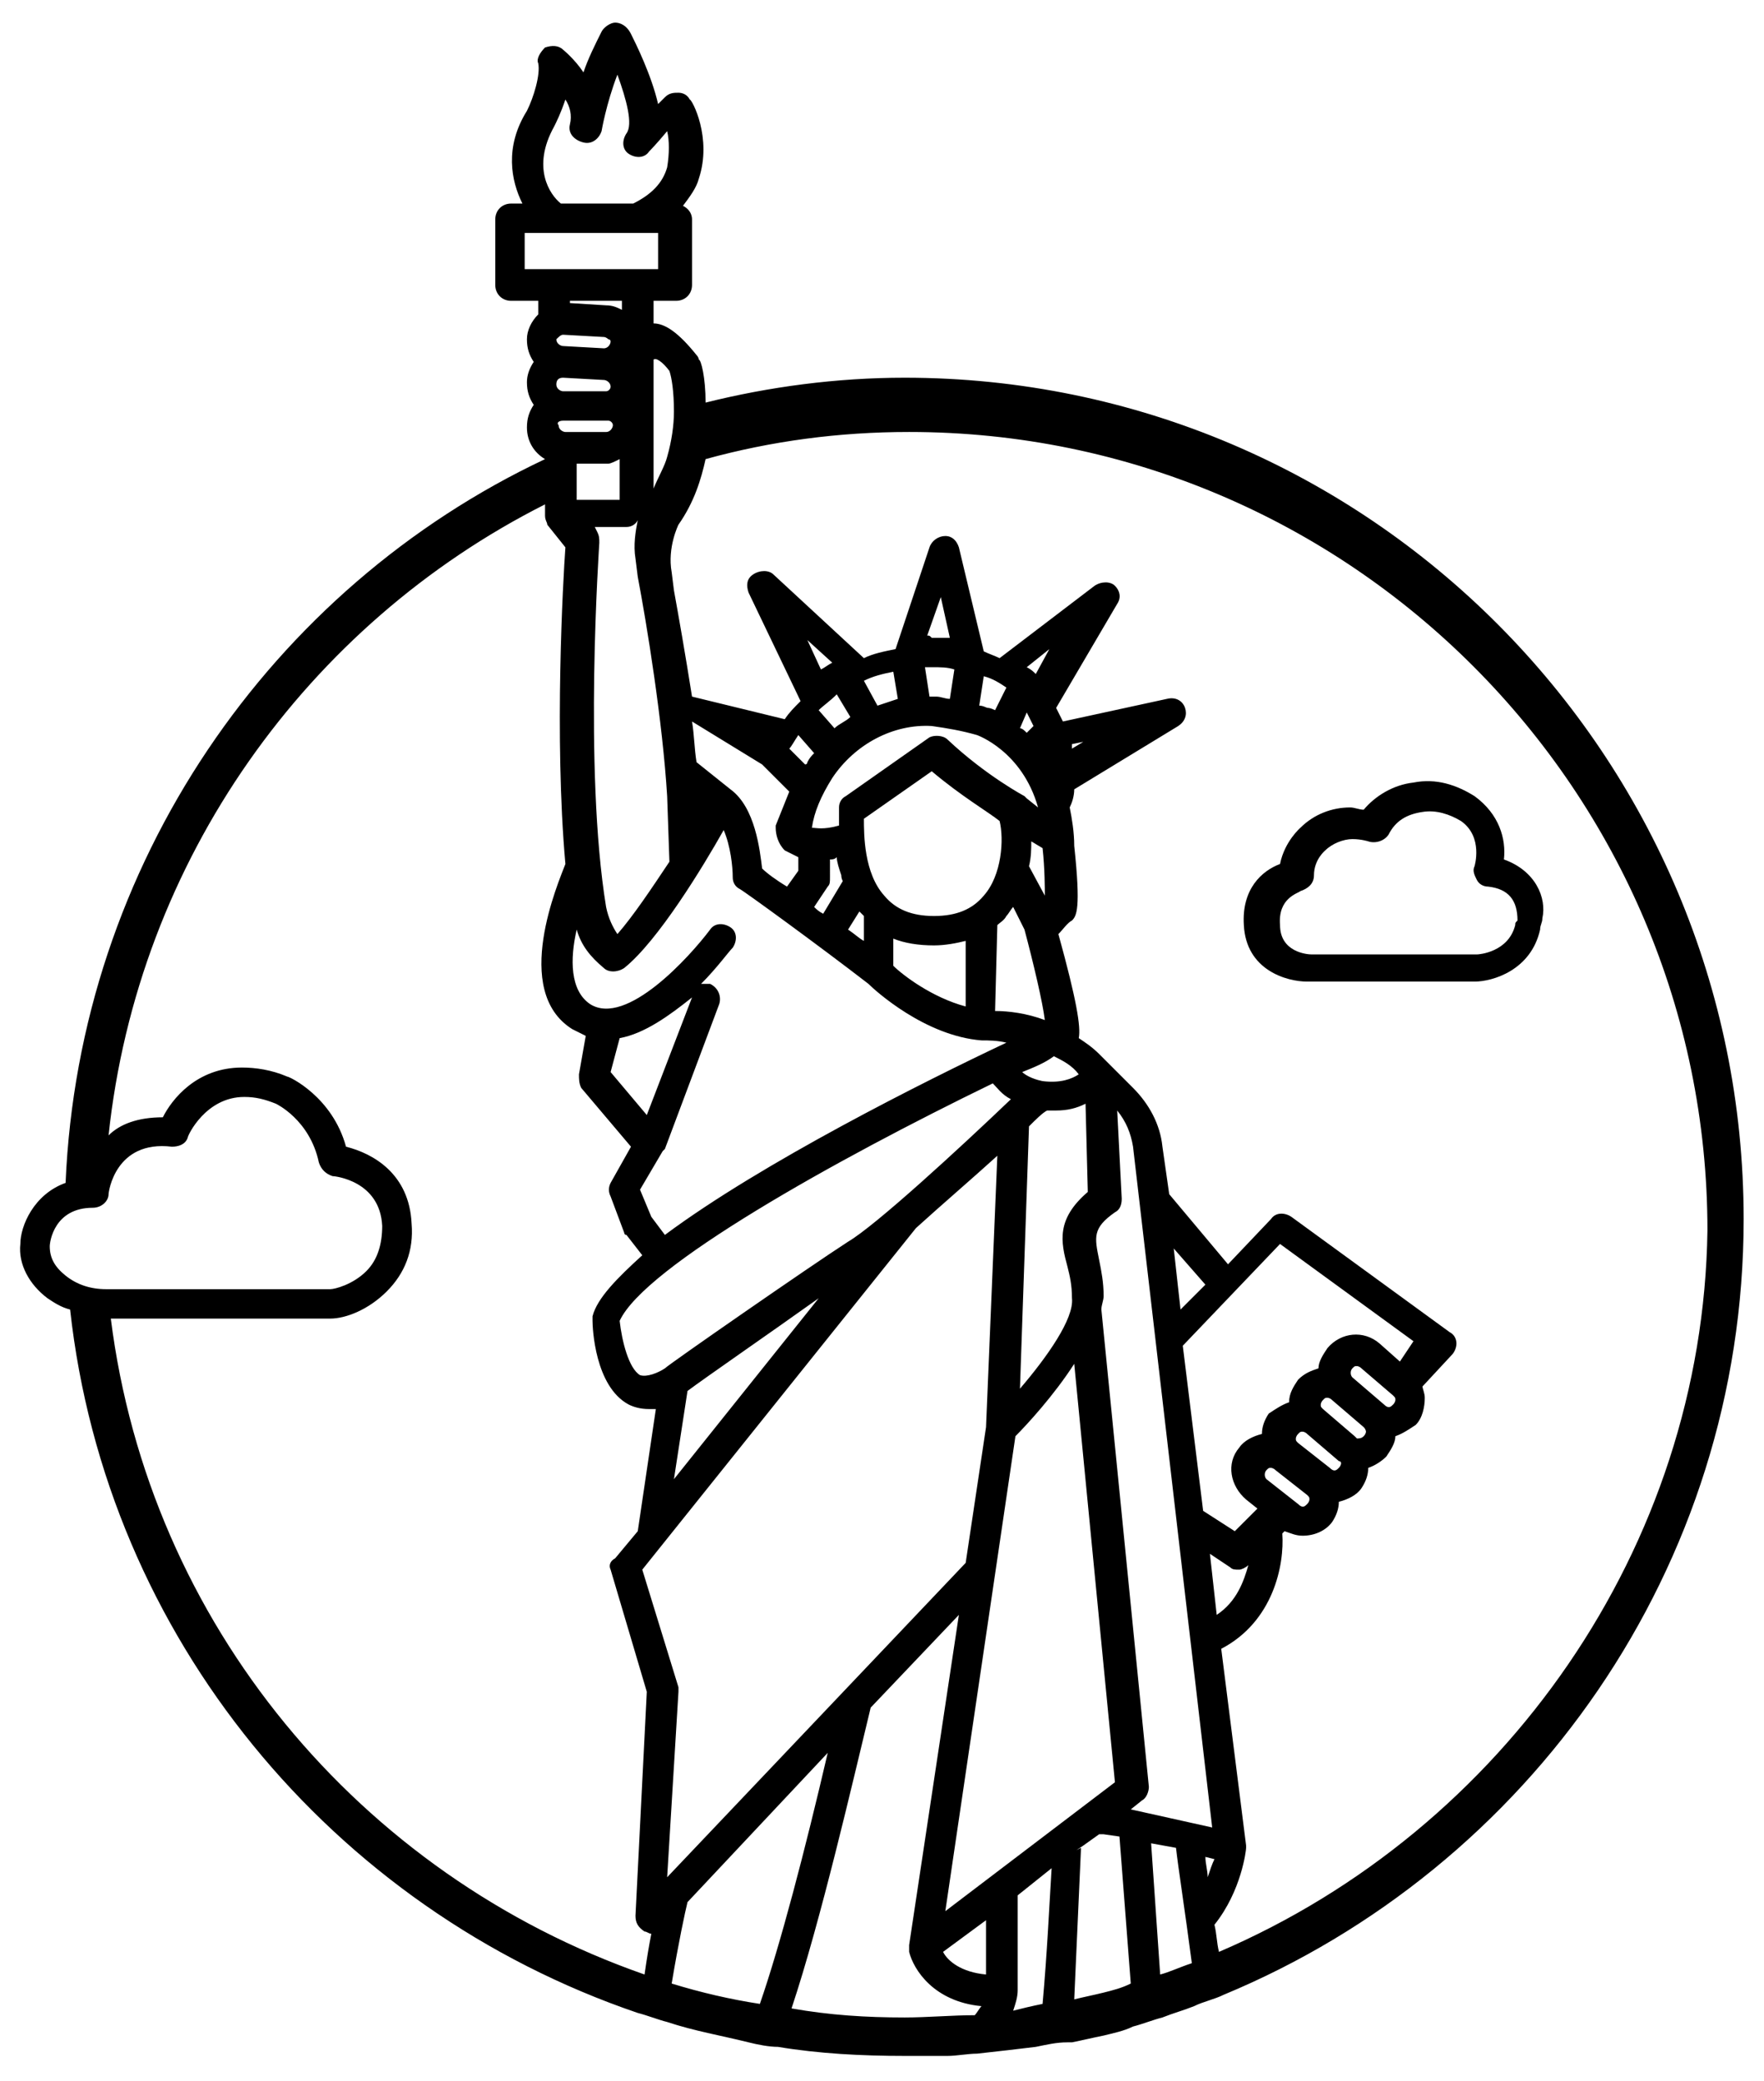 <svg fill="#000000" version="1.1" viewBox="11 04 78 92">
  <g>
    <path
      d="M51,20.7c-3,0-6,0.4-8.8,1.1c0-1.1-0.2-1.9-0.3-1.9c0-0.1-0.1-0.2-0.1-0.2c-0.8-1-1.4-1.4-1.9-1.4v-0.7v-0.3h1   c0.4,0,0.7-0.3,0.7-0.7v-2.9c0-0.3-0.2-0.5-0.4-0.6c0.3-0.4,0.6-0.8,0.7-1.2c0.6-1.8-0.3-3.5-0.4-3.5c-0.1-0.2-0.3-0.3-0.5-0.3   s-0.4,0-0.6,0.2c-0.1,0.1-0.2,0.2-0.3,0.3c-0.3-1.3-1-2.7-1.2-3.1C38.7,5.1,38.4,5,38.2,5s-0.5,0.2-0.6,0.4C37.3,6,37,6.6,36.8,7.2   c-0.4-0.6-0.9-1-0.9-1C35.7,6,35.4,6,35.1,6.1c-0.2,0.2-0.4,0.5-0.3,0.7c0.1,0.5-0.2,1.5-0.5,2.1c-1,1.6-0.7,3.1-0.2,4.1h-0.5   c-0.4,0-0.7,0.3-0.7,0.7v2.9c0,0.4,0.3,0.7,0.7,0.7h1.2v0.6c-0.3,0.3-0.5,0.7-0.5,1.1s0.1,0.7,0.3,1c-0.2,0.3-0.3,0.6-0.3,0.9   c0,0.4,0.1,0.7,0.3,1c-0.2,0.3-0.3,0.6-0.3,1c0,0.6,0.3,1.1,0.8,1.4C23,30,14.5,42.2,13.9,56.3c-1.4,0.5-2,1.9-2,2.7   c-0.1,0.9,0.4,1.8,1.2,2.4c0.3,0.2,0.6,0.4,1,0.5C15.7,76.4,25.7,88.4,39.2,93c0.4,0.1,0.9,0.3,1.3,0.4c1.2,0.4,2.4,0.6,3.6,0.9   c0.4,0.1,0.9,0.2,1.3,0.2c1.8,0.3,3.7,0.4,5.6,0.4c0.3,0,0.6,0,0.8,0c0.4,0,0.7,0,1.1,0c0.4,0,0.9-0.1,1.3-0.1l0,0   c0.9-0.1,1.8-0.2,2.6-0.3c0.5-0.1,0.9-0.2,1.4-0.2c0.1,0,0.1,0,0.2,0c0.5-0.1,0.9-0.2,1.4-0.3c0.4-0.1,0.9-0.2,1.3-0.4   c0.4-0.1,0.9-0.3,1.3-0.4c0.5-0.2,0.9-0.3,1.4-0.5c0.4-0.2,0.9-0.3,1.3-0.5c13.5-5.6,23-18.9,23-34.3C88.1,37.4,71.5,20.7,51,20.7z    M40.6,20.4c0.1,0.3,0.2,0.9,0.2,1.8c0,0.6-0.1,1.3-0.3,2c-0.1,0.4-0.4,0.9-0.6,1.4v-1.1v-2.1v-2.5l0,0C40,19.8,40.3,20,40.6,20.4z    M46.7,32.3l1.1,1c-0.2,0.1-0.3,0.2-0.5,0.3L46.7,32.3z M50.5,33.7l0.2,1.2c-0.3,0.1-0.6,0.2-0.9,0.3l-0.6-1.1   C49.6,33.9,50,33.8,50.5,33.7z M55.5,34.4l-0.5,1c-0.2-0.1-0.3-0.1-0.3-0.1c-0.1,0-0.2-0.1-0.4-0.1l0.2-1.3   C54.9,34,55.2,34.2,55.5,34.4z M58.4,37.1c0-0.1,0-0.1,0-0.2l0.5-0.1L58.4,37.1z M70.3,68.7c0,0,0,0.1-0.1,0.2s-0.2,0.2-0.4,0   l-1.4-1.1c-0.1-0.1-0.1-0.1-0.1-0.2c0,0,0-0.1,0.1-0.2s0.1-0.1,0.2-0.1c0,0,0.1,0,0.2,0.1l0.7,0.6l0.7,0.6   C70.2,68.6,70.3,68.6,70.3,68.7C70.2,68.7,70.3,68.7,70.3,68.7z M64.4,87c0-0.3-0.1-0.6-0.1-0.9l0.4,0.1   C64.6,86.4,64.5,86.7,64.4,87z M64.5,72.7l0.9,0.6c0.1,0.1,0.2,0.1,0.4,0.1c0.1,0,0.3-0.1,0.4-0.2c-0.2,0.7-0.5,1.6-1.4,2.2   L64.5,72.7z M67,69.4c-0.1-0.1-0.1-0.3,0-0.4s0.1-0.1,0.2-0.1c0,0,0.1,0,0.2,0.1l1.4,1.1c0.1,0.1,0.1,0.1,0.1,0.2   c0,0,0,0.1-0.1,0.2s-0.2,0.2-0.4,0L67,69.4z M71.4,67.3c0,0,0,0.1-0.1,0.2s-0.2,0.1-0.3,0.1l-0.1-0.1l-0.7-0.6l-0.7-0.6   c-0.1-0.1-0.1-0.1-0.1-0.2c0,0,0-0.1,0.1-0.2s0.1-0.1,0.2-0.1c0,0,0.1,0,0.2,0.1l1.4,1.2C71.4,67.2,71.4,67.3,71.4,67.3z    M70.8,64.9c-0.1-0.1-0.1-0.3,0-0.4s0.1-0.1,0.2-0.1c0,0,0.1,0,0.2,0.1l1.4,1.2c0.1,0.1,0.1,0.1,0.1,0.2c0,0,0,0.1-0.1,0.2   s-0.2,0.2-0.4,0L70.8,64.9z M72.9,64.2L72,63.4c-0.7-0.6-1.7-0.5-2.3,0.2c-0.2,0.3-0.4,0.6-0.4,0.9c-0.3,0.1-0.6,0.2-0.9,0.5   c-0.2,0.3-0.4,0.6-0.4,1c-0.3,0.1-0.6,0.3-0.9,0.5c-0.2,0.3-0.3,0.6-0.3,0.9c-0.4,0.1-0.8,0.3-1,0.6c-0.6,0.7-0.4,1.7,0.3,2.3   l0.5,0.4l-1,1l-1.4-0.9l-0.9-7.3l4.3-4.5l5.9,4.3L72.9,64.2z M63.2,61.9l-0.3-2.7l1.4,1.6L63.2,61.9z M64.6,84.8L61,84l0.5-0.4   c0.2-0.1,0.3-0.4,0.3-0.6l-2.1-21.1c0-0.2,0.1-0.4,0.1-0.6c0-0.6-0.1-1.1-0.2-1.6c-0.2-1-0.3-1.4,0.7-2.1c0.2-0.1,0.3-0.3,0.3-0.6   l-0.2-3.9c0.4,0.5,0.6,1,0.7,1.6L64.6,84.8z M54.6,91.3c-1.1-0.1-1.7-0.6-1.9-1l1.9-1.4V91.3z M52.8,88.5l3.1-21   c0.5-0.5,1.7-1.8,2.6-3.2l1.8,18.5L52.8,88.5z M40.5,87l0.5-8.2c0-0.1,0-0.2,0-0.2l-1.6-5.2l12.1-15.1c1.1-1,2.5-2.2,3.6-3.2   l-0.5,12l-0.9,6L40.5,87z M54.9,51.9c0.2,0.2,0.4,0.5,0.8,0.7c-2.3,2.2-6,5.6-7.2,6.3c-1.7,1.1-7.9,5.4-8.1,5.6   c-0.3,0.2-0.8,0.4-1.1,0.3c-0.5-0.3-0.8-1.5-0.9-2.4C39.5,60,47.9,55.3,54.9,51.9z M58.7,51.5c-0.3,0.2-0.8,0.4-1.6,0.3   c-0.5-0.1-0.8-0.3-0.9-0.4c0.5-0.2,1-0.4,1.4-0.7C58,50.9,58.4,51.1,58.7,51.5z M59.1,56.7c-1.4,1.2-1.2,2.2-0.9,3.3   c0.1,0.4,0.2,0.8,0.2,1.4c0.1,0.9-1.1,2.6-2.3,4l0.4-11.6c0.3-0.3,0.6-0.6,0.8-0.7c0.1,0,0.3,0,0.4,0c0.5,0,0.9-0.1,1.3-0.3   L59.1,56.7z M41.4,65.5c0.8-0.6,3.7-2.6,5.8-4.1l-6.4,8L41.4,65.5z M47.4,44.4C47.4,44.3,47.4,44.3,47.4,44.4   c-0.2-0.1-0.3-0.2-0.4-0.3l0.6-0.9c0.1-0.1,0.1-0.2,0.1-0.4V42c0.1,0,0.2,0,0.3-0.1c0,0.2,0.1,0.5,0.2,0.8c0,0.2,0.1,0.3,0.2,0.5   l0,0c0-0.1-0.1-0.2-0.1-0.3L47.4,44.4z M46.3,36.5l0.7,0.8c-0.1,0.1-0.2,0.2-0.3,0.4c0,0,0,0.1-0.1,0.1l-0.7-0.7   C46,37,46.1,36.8,46.3,36.5z M48,34.7l0.6,1c-0.2,0.2-0.5,0.3-0.7,0.5l-0.7-0.8C47.4,35.2,47.7,35,48,34.7z M47.8,38.4   c1-1.5,2.7-2.4,4.4-2.3c0.7,0.1,1.3,0.2,2,0.4c0,0,2,0.7,2.7,3.2l-0.5-0.4l0,0l-0.1-0.1c0,0-1.7-0.9-3.4-2.5   c-0.2-0.2-0.6-0.2-0.8-0.1l-3.7,2.6c-0.2,0.1-0.3,0.3-0.3,0.5c0,0,0,0.4,0,0.8c-0.7,0.2-1,0.1-1.2,0.1C47,39.9,47.3,39.2,47.8,38.4   z M54.5,43.6c-0.5,0.6-1.2,0.9-2.2,0.9s-1.7-0.3-2.2-0.9c-0.9-1-0.9-2.7-0.9-3.4l3-2.1c1.3,1.1,2.5,1.8,3,2.2   C55.4,41.1,55.3,42.7,54.5,43.6z M57.2,43.6C57.2,43.7,57.2,43.7,57.2,43.6l-0.7-1.3c0.1-0.4,0.1-0.8,0.1-1.1l0.5,0.3   C57.2,42.4,57.2,43.3,57.2,43.6z M56.4,36.4c-0.1-0.1-0.2-0.2-0.3-0.2l0.3-0.7c0.1,0.2,0.2,0.4,0.3,0.6L56.4,36.4z M49,44.3   c0.1,0.1,0.1,0.1,0.2,0.2l0,0v1.1c-0.2-0.1-0.4-0.3-0.7-0.5L49,44.3z M50.5,45.5c0.5,0.2,1.1,0.3,1.8,0.3c0.5,0,1-0.1,1.4-0.2v2.9   c-1.5-0.4-2.8-1.4-3.2-1.8V45.5z M55.1,44.9c0.1-0.1,0.3-0.2,0.4-0.4c0.1-0.1,0.2-0.3,0.3-0.4l0.5,1c0.4,1.5,0.8,3.2,0.9,4   c-0.8-0.3-1.6-0.4-2.2-0.4L55.1,44.9L55.1,44.9z M56.8,33.8c-0.1-0.1-0.2-0.2-0.4-0.3l1-0.8L56.8,33.8z M52.2,33.5   C52.2,33.5,52.3,33.5,52.2,33.5c0.4,0,0.7,0,1,0.1L53,34.9c-0.2,0-0.4-0.1-0.6-0.1c-0.1,0-0.2,0-0.3,0l-0.2-1.3   C51.9,33.5,52.1,33.5,52.2,33.5z M52,32.1l0.6-1.7l0.4,1.8c-0.2,0-0.5,0-0.7,0h-0.1C52.1,32.1,52.1,32.1,52,32.1z M44.7,37.8   l1.2,1.2c-0.2,0.5-0.4,1-0.6,1.5v0.1c0,0.3,0.1,0.7,0.4,1c0.2,0.1,0.4,0.2,0.6,0.3v0.6l-0.5,0.7c-0.5-0.3-0.9-0.6-1.1-0.8   c-0.1-0.8-0.3-2.7-1.4-3.5l0,0l0,0l0,0l0,0l-1.5-1.2c-0.1-0.6-0.1-1.2-0.2-1.8L44.7,37.8z M43,40.7c0.3,0.7,0.4,1.6,0.4,2.1   c0,0.2,0.1,0.4,0.3,0.5s3.5,2.5,5.7,4.2c0.3,0.3,2.5,2.3,5,2.5l0,0c0.3,0,0.7,0,1.1,0.1c-3.6,1.7-10.8,5.3-15.1,8.5l-0.6-0.8   l-0.5-1.2l1-1.7l0,0c0,0,0,0,0.1-0.1l2.4-6.4c0.1-0.3,0-0.7-0.4-0.9c-0.1,0-0.2,0-0.4,0c0.7-0.7,1.2-1.4,1.4-1.6   c0.2-0.3,0.2-0.7-0.1-0.9s-0.7-0.2-0.9,0.1c-0.9,1.2-3.7,4.3-5.3,3.3c-0.9-0.6-0.9-2-0.6-3.3c0.2,0.7,0.6,1.2,1.2,1.7   c0.2,0.2,0.6,0.2,0.9,0C40.1,45.6,42.1,42.3,43,40.7z M38.4,49.9c1.1-0.2,2.2-1,3.2-1.8l-2,5.2L38,51.4L38.4,49.9z M35.9,18.8   L35.9,18.8l1.8,0.1c0.1,0,0.2,0.1,0.2,0.1s0.1,0,0.1,0.1s-0.1,0.3-0.3,0.3l0,0l0,0l-1.8-0.1c-0.1,0-0.3-0.1-0.3-0.3   C35.7,18.9,35.8,18.8,35.9,18.8z M36.5,26.1v-0.5v-1.1h1.1c0.1,0,0.2,0,0.3,0l0,0c0.1,0,0.3-0.1,0.5-0.2v1.8H38h-0.2   C37.8,26.1,36.5,26.1,36.5,26.1z M35.9,20.7L35.9,20.7l1.8,0.1c0.1,0,0.3,0.1,0.3,0.3c0,0.1-0.1,0.2-0.2,0.2c0,0,0,0-0.1,0h-0.9   h-0.9c-0.1,0-0.3-0.1-0.3-0.3C35.6,20.8,35.7,20.7,35.9,20.7z M35.9,22.6h0.9h0.9c0,0,0,0,0.1,0c0,0,0,0,0.1,0s0.2,0.1,0.2,0.2l0,0   l0,0c0,0.1-0.1,0.3-0.3,0.3H36c-0.1,0-0.3-0.1-0.3-0.3C35.6,22.7,35.7,22.6,35.9,22.6z M40.6,42.1c-0.8,1.2-1.6,2.4-2.3,3.2   c-0.2-0.3-0.4-0.7-0.5-1.2c-1-6.1-0.3-16-0.3-16.1c0-0.2,0-0.3-0.1-0.5l-0.1-0.2h1.4c0.2,0,0.4-0.1,0.5-0.3   c-0.1,0.5-0.2,1.1-0.1,1.7l0.1,0.8c0.4,2.1,1.1,6.4,1.3,9.7L40.6,42.1L40.6,42.1z M35.5,9.6C35.6,9.4,35.8,9,36,8.4   c0.2,0.3,0.3,0.7,0.2,1.1c-0.1,0.4,0.2,0.7,0.6,0.8c0.4,0.1,0.7-0.2,0.8-0.5c0,0,0.2-1.2,0.7-2.5c0.4,1.1,0.7,2.2,0.4,2.6   c-0.2,0.3-0.2,0.7,0.1,0.9s0.7,0.2,0.9-0.1c0,0,0.3-0.3,0.8-0.9c0.1,0.4,0.1,1,0,1.6c-0.2,0.7-0.7,1.2-1.5,1.6h-3.2   C35.3,12.6,34.5,11.4,35.5,9.6z M34.2,15.9v-1.6h5.9v1.6h-1h-3.7H34.2z M38.5,17.3v0.3v0.1c-0.2-0.1-0.4-0.2-0.7-0.2l-1.6-0.1v-0.1   C36.2,17.3,38.5,17.3,38.5,17.3z M13.2,59.1c0-0.2,0.2-1.7,1.9-1.7l0,0c0.4,0,0.7-0.3,0.7-0.6c0-0.1,0.3-2.4,2.8-2.1   c0.3,0,0.6-0.1,0.7-0.4c0-0.1,0.8-1.8,2.5-1.8c0.5,0,0.9,0.1,1.4,0.3c0,0,1.5,0.7,1.9,2.6c0.1,0.3,0.3,0.5,0.6,0.6   c0.1,0,2.1,0.2,2.2,2.2c0,0.8-0.2,1.5-0.7,2c-0.6,0.6-1.4,0.8-1.6,0.8h-9.9c-0.7,0-1.3-0.2-1.8-0.6C13.4,60,13.2,59.6,13.2,59.1z    M15.9,62.3h9.7c0.7,0,1.7-0.4,2.5-1.2s1.2-1.8,1.1-3c-0.1-2.2-1.7-3.1-2.9-3.4c-0.6-2.2-2.5-3.1-2.6-3.1c-0.7-0.3-1.4-0.4-2-0.4   c-2,0-3.1,1.4-3.5,2.2c-1.1,0-1.9,0.3-2.4,0.8c1.3-12.2,8.8-22.6,19.3-27.9v0.5c0,0.2,0.1,0.3,0.1,0.4l0,0l0.8,1   c-0.1,1.4-0.5,8.4,0,14c-0.3,0.8-2.4,5.6,0.3,7.3c0.2,0.1,0.4,0.2,0.6,0.3l-0.3,1.7c0,0.2,0,0.4,0.1,0.6l2.2,2.6L38,56.3   c-0.1,0.2-0.1,0.4,0,0.6l0.6,1.6c0,0,0,0.1,0.1,0.1l0.7,0.9c-1.1,1-2,1.9-2.2,2.7c0,0.1,0,0.2,0,0.2c0,0.3,0.1,2.9,1.6,3.7   c0.2,0.1,0.5,0.2,0.9,0.2c0.1,0,0.2,0,0.3,0l-0.8,5.4l-1,1.2C38,73,37.9,73.2,38,73.4l1.6,5.4l-0.5,9.9c0,0.3,0.1,0.5,0.4,0.7   c0.1,0,0.2,0.1,0.3,0.1c-0.1,0.5-0.2,1.1-0.3,1.8C26.9,86.9,17.6,75.8,15.9,62.3z M40.7,91.7c0.3-1.8,0.6-3.2,0.7-3.6l6.2-6.6   c-1,4.3-2.1,8.5-3,11.1C43.3,92.4,42,92.1,40.7,91.7z M51,93.2c-1.7,0-3.3-0.1-5-0.4c1.3-3.9,2.7-10,3.5-13.3l3.9-4.1L51.2,90   c0,0.1,0,0.2,0,0.3l0,0c0.2,0.8,1.1,2.2,3.2,2.4c-0.1,0.1-0.2,0.3-0.3,0.4C53.1,93.1,52,93.2,51,93.2z M55.8,92.9   c0.1-0.3,0.2-0.6,0.2-0.9v-4.2l1.5-1.2c-0.1,1.6-0.2,3.8-0.4,6C56.6,92.7,56.2,92.8,55.8,92.9z M59.8,92.1   c-0.4,0.1-0.9,0.2-1.3,0.3l0,0l0.3-6.7l-0.2,0.1l0.3-0.2l0.7-0.5h0.2l0.7,0.1l0.5,6.5C60.6,91.9,60.2,92,59.8,92.1z M62.3,91.3   l-0.4-5.8l1.1,0.2c0.1,0.9,0.4,2.8,0.7,5.1C63.1,91,62.7,91.2,62.3,91.3z M64.9,90.3c-0.1-0.4-0.1-0.8-0.2-1.2   c1.2-1.5,1.4-3.3,1.4-3.4l0,0v-0.1L65,76.9c2.3-1.2,2.8-3.7,2.7-5.1l0.1-0.1c0.3,0.1,0.5,0.2,0.8,0.2c0.5,0,1-0.2,1.3-0.6   c0.2-0.3,0.3-0.6,0.3-0.9c0.4-0.1,0.8-0.3,1-0.6c0.2-0.3,0.3-0.6,0.3-0.9c0.3-0.1,0.6-0.3,0.8-0.5c0.2-0.3,0.4-0.6,0.4-0.9   c0.3-0.1,0.6-0.3,0.9-0.5c0.3-0.3,0.4-0.8,0.4-1.2c0-0.2-0.1-0.4-0.1-0.5l1.3-1.4c0.1-0.1,0.2-0.3,0.2-0.5s-0.1-0.4-0.3-0.5l-7-5.1   c-0.3-0.2-0.7-0.2-0.9,0.1l-1.9,2l-2.6-3.1l-0.3-2.1c-0.1-1-0.6-1.9-1.3-2.6l-1.5-1.5l0,0c-0.3-0.3-0.6-0.5-0.9-0.7   c0.1-0.5-0.1-1.7-0.9-4.6c0.2-0.2,0.4-0.5,0.6-0.6c0.2-0.2,0.4-0.5,0.1-3.3l0,0c0-0.6-0.1-1.2-0.2-1.7c0.1-0.2,0.2-0.5,0.2-0.8   l4.6-2.8c0.3-0.2,0.4-0.5,0.3-0.8c-0.1-0.3-0.4-0.5-0.8-0.4l-4.6,1c-0.1-0.2-0.2-0.4-0.3-0.6l2.7-4.6c0.2-0.3,0.1-0.6-0.1-0.8   c-0.2-0.2-0.6-0.2-0.9,0l-4.2,3.2c-0.2-0.1-0.5-0.2-0.7-0.3l-1.1-4.6c-0.1-0.3-0.3-0.5-0.6-0.5s-0.6,0.2-0.7,0.5l-1.5,4.5   c-0.5,0.1-1,0.2-1.4,0.4l-4-3.7c-0.2-0.2-0.6-0.2-0.9,0c-0.3,0.2-0.3,0.5-0.2,0.8l2.3,4.8c-0.3,0.3-0.5,0.5-0.7,0.8l-4.1-1l0,0   c-0.3-1.9-0.6-3.6-0.8-4.7l-0.1-0.8c-0.2-1.1,0.3-2.1,0.3-2.1l0,0c0.7-1,1-2,1.2-2.9c2.9-0.8,5.9-1.2,9-1.2   c19.5,0,35.3,15.9,35.3,35.3C86.3,72.4,77.5,84.9,64.9,90.3z">
    </path>
    <path
      d="M77.5,42c0.1-0.9-0.2-2-1.3-2.8c-0.8-0.5-1.7-0.8-2.7-0.6c-0.9,0.1-1.7,0.6-2.2,1.2c-0.2,0-0.4-0.1-0.6-0.1   c-0.8,0-1.6,0.3-2.2,0.9c0,0-0.7,0.6-0.9,1.6c-0.8,0.3-1.7,1.1-1.6,2.7c0.1,2,1.9,2.5,2.8,2.5h7.4c0.8,0,2.5-0.5,2.9-2.3   c0-0.2,0.1-0.3,0.1-0.5C79.4,43.7,78.9,42.5,77.5,42z M78,44.9c-0.3,1.2-1.6,1.3-1.7,1.3H69c-0.2,0-1.4-0.1-1.4-1.3   c-0.1-1.2,0.8-1.4,0.9-1.5c0.3-0.1,0.6-0.3,0.6-0.7c0-0.7,0.5-1.1,0.5-1.1c0.3-0.3,0.8-0.5,1.2-0.5c0.4,0,0.7,0.1,0.7,0.1   c0.3,0.1,0.7,0,0.9-0.3c0.3-0.6,0.8-0.9,1.5-1c0.6-0.1,1.2,0.1,1.7,0.4c1,0.7,0.6,2,0.6,2c-0.1,0.2,0,0.4,0.1,0.6   c0.1,0.2,0.3,0.3,0.5,0.3c0.9,0.1,1.3,0.6,1.3,1.5C78,44.8,78,44.8,78,44.9z">
    </path>
  </g>
</svg>